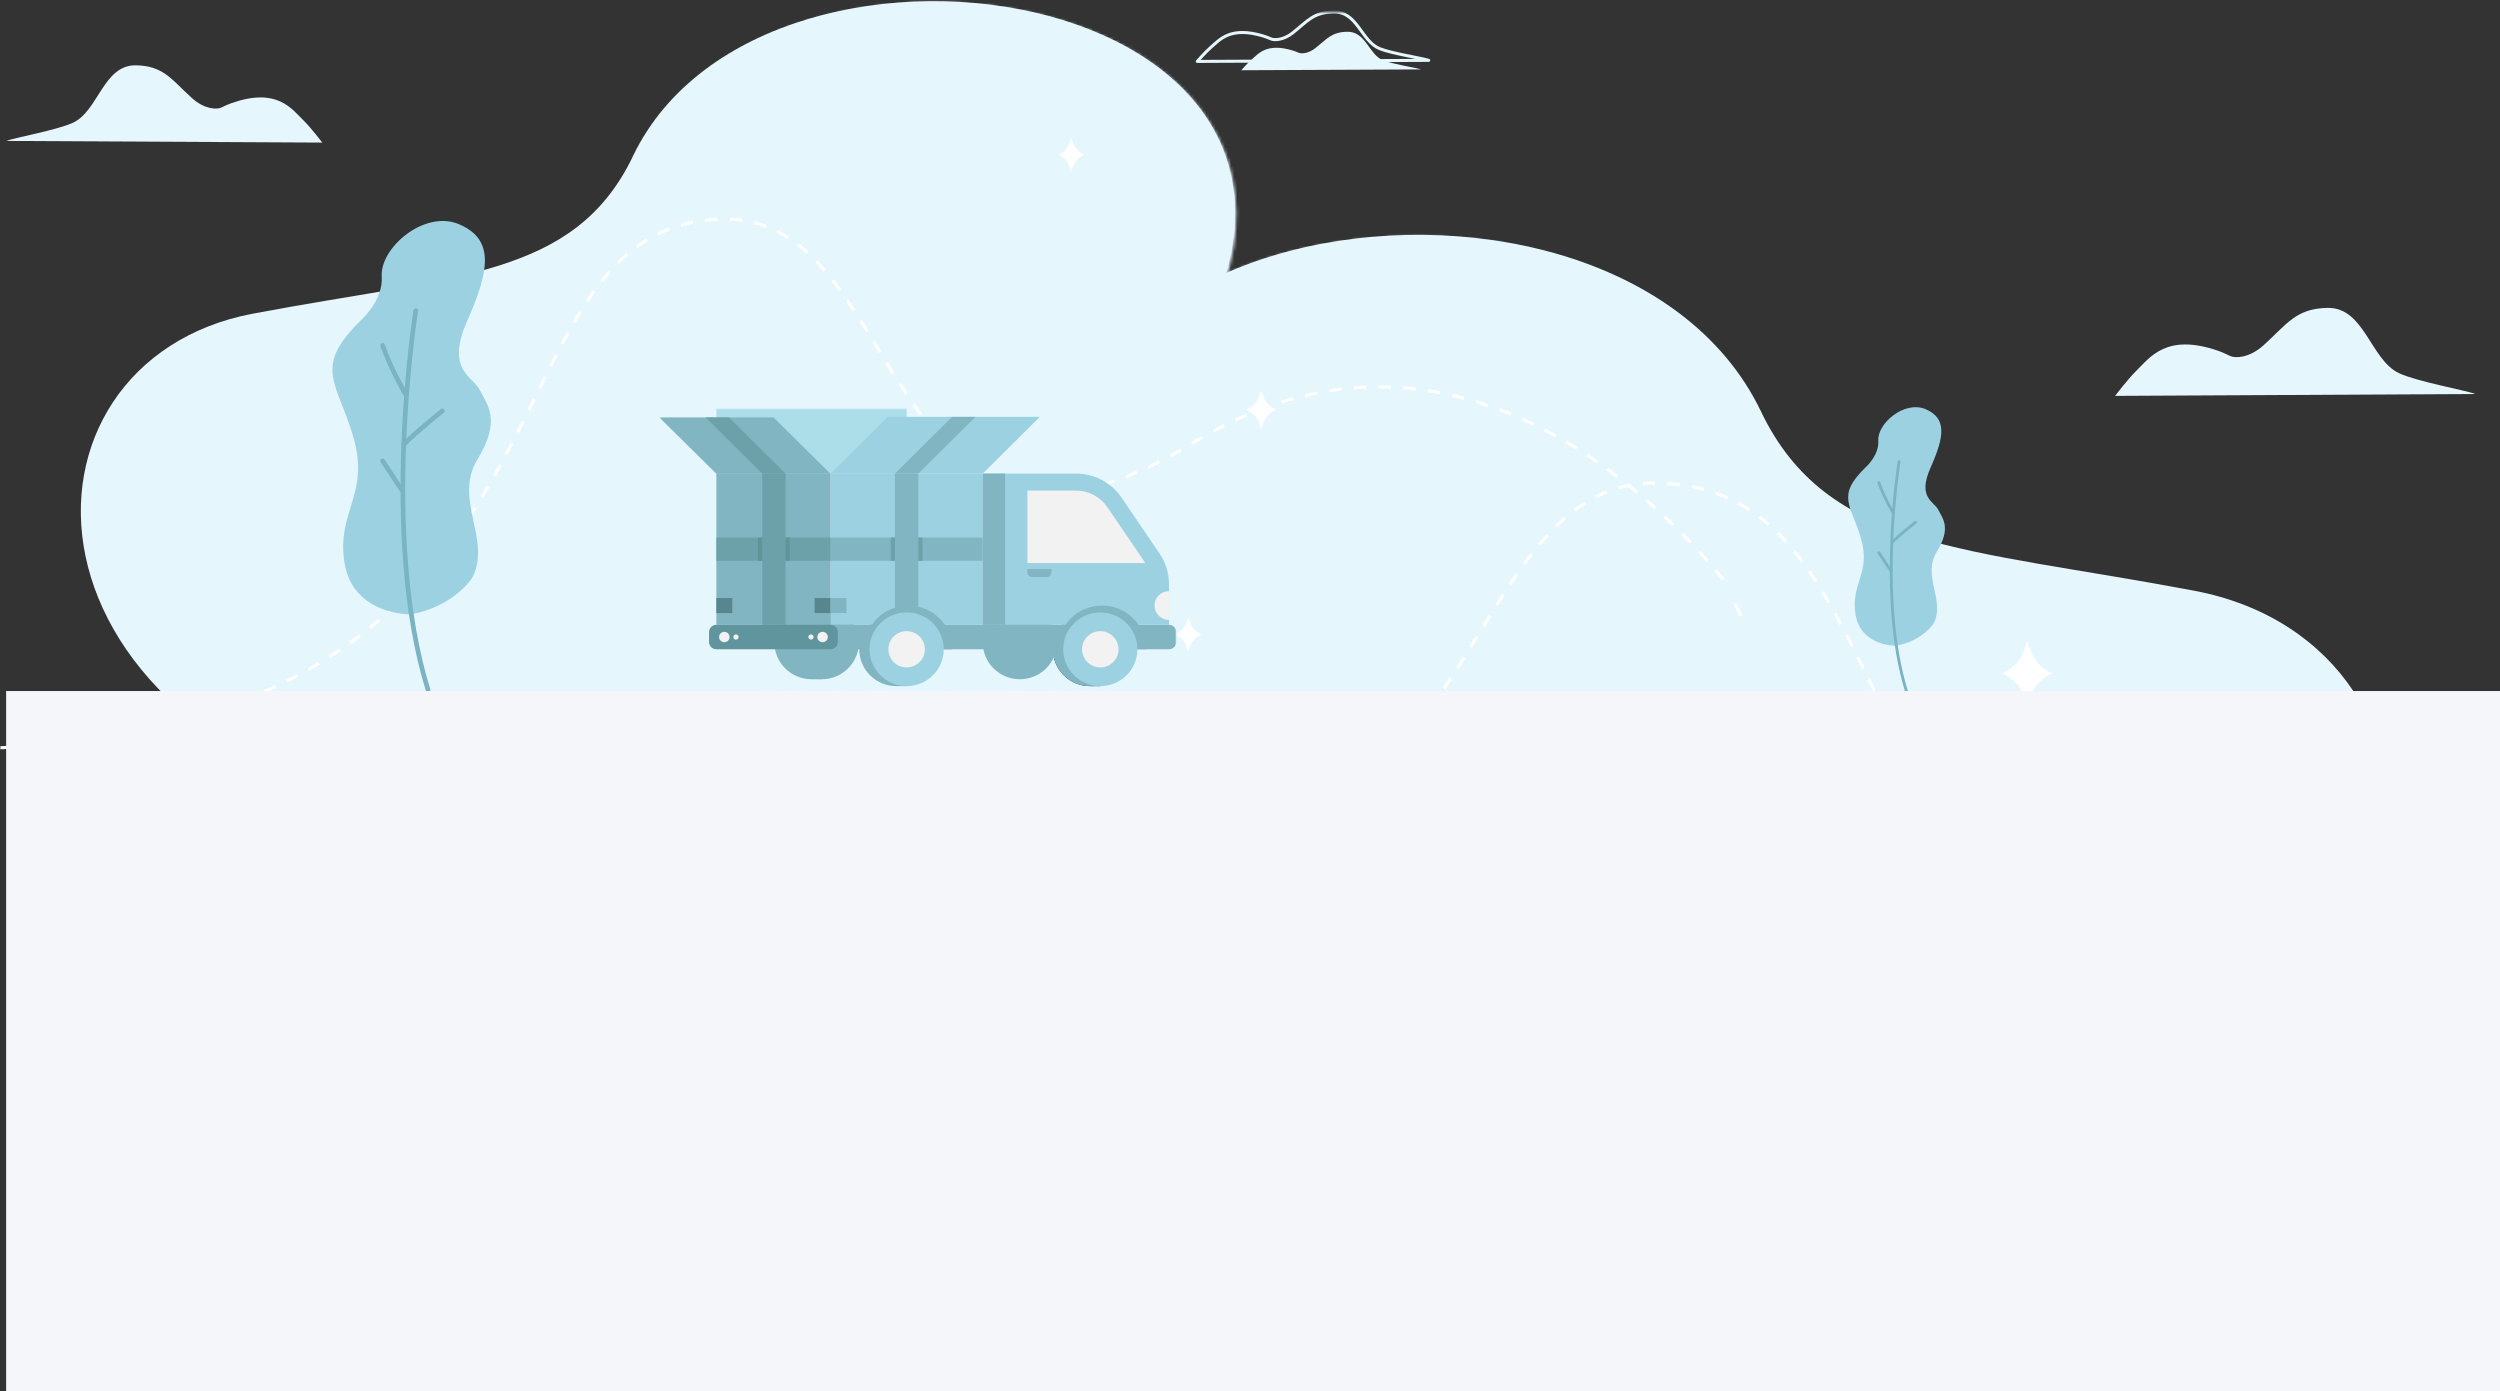 <?xml version="1.0" encoding="UTF-8"?>
<svg width="814px" height="453px" viewBox="0 0 814 453" version="1.1" xmlns="http://www.w3.org/2000/svg" xmlns:xlink="http://www.w3.org/1999/xlink">
    <rect x="0" y="0" width="814" height="453" fill="#333333" stroke="none"/>
    <!-- Generator: Sketch 51.3 (57544) - http://www.bohemiancoding.com/sketch -->
    <title>TRUCK</title>
    <desc>Created with Sketch.</desc>
    <defs>
        <path d="M205.605,58.083 C183.92,103.277 139.753,102.313 64.647,116.509 C-29.15,134.238 -30.429,275.225 134.778,306.457 C240.895,326.522 393.399,359.76 449.338,291.574 C497.017,233.456 456.436,212.853 436.116,198.089 C428.427,192.5 421.998,187.452 416.651,182.98 C402.766,171.365 399.71,151.225 409.442,135.976 C464.681,49.421 392.036,0.655 317.084,0.655 C271.167,0.657 224.383,18.957 205.605,58.083 Z" id="path-1"></path>
        <polygon id="path-3" points="0.001 1.884 1414.907 1.884 1414.907 451 0.001 451"></polygon>
        <polygon id="path-5" points="0.033 0.912 4.297 0.912 4.297 2.129 0.033 2.129"></polygon>
        <path d="M180.369,51 C161.346,90.682 122.6,89.836 56.712,102.301 C-25.572,117.868 -26.694,241.661 118.236,269.084 C211.328,286.702 345.113,315.887 394.187,256.016 C436.013,204.986 400.414,186.895 382.588,173.932 C375.842,169.025 370.203,164.592 365.511,160.666 C353.331,150.467 350.65,132.783 359.187,119.394 C407.647,43.394 343.918,0.575 278.166,0.575 C237.884,0.577 196.843,16.645 180.369,51 Z" id="path-7"></path>
        <polygon id="path-9" points="0.001 1.654 1241.242 1.654 1241.242 396 0.001 396"></polygon>
        <polygon id="path-11" points="0.029 0.801 3.768 0.801 3.768 1.871 0.029 1.871"></polygon>
        <polygon id="path-13" points="0 0.012 168.335 0.012 168.335 4.279 0 4.279"></polygon>
        <polygon id="path-15" points="0 91.548 168.336 91.548 168.336 0 0 0"></polygon>
    </defs>
    <g id="CUSTOMER-ADMIN" stroke="none" stroke-width="1" fill="none" fill-rule="evenodd">
        <g id="HOME" transform="translate(-550, -26)">
            <g id="TRUCK" transform="translate(552, -39)">
                <g stroke-width="1" fill-rule="evenodd">
                    <g id="VECTOR-BACKGROUND" transform="translate(417, 292.5) scale(-1, 1) translate(-417, -292.5) translate(30, 67)">
                        <path d="M443.915,256.822 C449.267,261.295 455.7,266.344 463.398,271.934 C483.738,286.703 524.354,307.309 476.631,365.439 C420.641,433.638 267.993,400.393 161.776,380.327 C-3.587,349.087 -2.307,208.072 91.577,190.338 C166.755,176.137 210.962,177.099 232.669,131.898 C282.146,28.881 525.861,70.197 436.699,209.808 C426.958,225.06 430.017,245.206 443.915,256.822 Z" id="Fill-1" fill="#E5F6FD" fill-rule="evenodd"></path>
                        <g id="Group-5" stroke-width="1" fill-rule="evenodd" transform="translate(27.719, 74.458)">
                            <mask id="mask-2" fill="white">
                                <use xlink:href="#path-1"></use>
                            </mask>
                            <g id="Clip-4"></g>
                            <path d="M450.657,156.922 C569.846,242.52 316.652,283.815 279.937,130.415 C243.218,-22.982 -3.37,109.994 -3.37,109.994 L157.044,-31.82 L435.149,-31.82 L450.657,156.922 Z" id="Fill-3" fill="#E5F6FD" mask="url(#mask-2)"></path>
                        </g>
                        <g id="Group-19" stroke-width="1" fill-rule="evenodd">
                            <mask id="mask-4" fill="white">
                                <use xlink:href="#path-3"></use>
                            </mask>
                            <g id="Clip-7"></g>
                            <polygon id="Fill-6" fill="#F5F6FA" mask="url(#mask-4)" points="24.35 482.91 767.603 482.91 767.603 351.61 24.35 351.61"></polygon>
                            <path d="M117.333,126.901 C117.333,126.901 113.143,121.408 110.574,118.889 C105.949,114.358 100.644,106.344 83.678,112.25 C82.36,112.709 81.083,113.318 79.812,113.93 C78.317,114.654 73.684,114.671 68.94,110.378 C61.4,103.555 58.451,98.407 48.123,98.248 C36.104,98.063 34.214,115.137 24.873,119.506 C18.928,122.289 3.244,125.052 0.001,126.284 L117.333,126.901 Z" id="Fill-13" fill="#E5F6FD" mask="url(#mask-4)"></path>
                            <path d="M416.17,17.997 C416.17,17.997 413.48,14.909 411.829,13.492 C408.859,10.943 405.452,6.437 394.556,9.758 C393.709,10.018 392.889,10.36 392.072,10.705 C391.112,11.109 388.138,11.12 385.091,8.705 C380.247,4.87 378.355,1.976 371.72,1.885 C364.001,1.781 362.788,11.381 356.788,13.838 C352.969,15.402 342.898,16.957 340.813,17.651 L416.17,17.997 Z" id="Stroke-14" stroke="#E5F6FD" stroke-width="0.99" stroke-linecap="round" stroke-linejoin="round" mask="url(#mask-4)"></path>
                            <path d="M458.436,100.076 C458.436,100.076 460.82,97.338 462.28,96.085 C464.914,93.826 467.931,89.835 477.583,92.777 C478.334,93.005 479.061,93.309 479.784,93.613 C480.635,93.975 483.27,93.984 485.969,91.846 C490.262,88.446 491.938,85.883 497.816,85.804 C504.654,85.71 505.731,94.215 511.044,96.394 C514.428,97.777 523.35,99.155 525.198,99.768 L458.436,100.076 Z" id="Fill-15" fill="#E5F6FD" mask="url(#mask-4)"></path>
                            <path d="M396.1,127.222 L395.355,125.099 L394.613,127.222 C393.986,129.011 392.5,130.521 390.483,131.415 C392.5,132.308 393.986,133.819 394.613,135.608 L395.355,137.731 L396.1,135.608 C396.724,133.819 398.213,132.308 400.228,131.415 C398.213,130.521 396.724,129.011 396.1,127.222" id="Fill-16" fill="#FFFFFF" mask="url(#mask-4)"></path>
                            <path d="M439.494,305.101 L438.749,302.978 L438.007,305.101 C437.381,306.893 435.894,308.403 433.879,309.295 C435.894,310.188 437.381,311.698 438.007,313.488 L438.749,315.611 L439.494,313.488 C440.12,311.698 441.607,310.188 443.622,309.295 C441.607,308.403 440.12,306.893 439.494,305.101" id="Fill-17" fill="#FFFFFF" mask="url(#mask-4)"></path>
                            <path d="M147.161,210.216 L145.914,206.655 L144.669,210.216 C143.62,213.217 141.125,215.751 137.748,217.249 C141.125,218.744 143.62,221.276 144.669,224.278 L145.914,227.839 L147.161,224.278 C148.211,221.276 150.705,218.744 154.083,217.249 C150.705,215.751 148.211,213.217 147.161,210.216" id="Fill-18" fill="#FFFFFF" mask="url(#mask-4)"></path>
                        </g>
                        <g id="VECTOR-DASH-LINE" transform="translate(-10.661, 155.297)" stroke-width="1">
                            <path d="M654.867,146.903 C654.867,146.903 654.14,145.356 652.734,142.645" id="Stroke-1" stroke="#FFFFFF"></path>
                            <path d="M648.468,133.59 C624.363,104.2 546.836,24.827 451.565,82.829 C336.213,153.057 346.056,0 278.304,0 C181.339,0 237.281,184.216 8.532,195.871" id="Stroke-3" stroke="#FFFFFF" stroke-dasharray="4.025,4.025"></path>
                            <g id="Group-7" fill-rule="evenodd" transform="translate(0, 195.871)">
                                <mask id="mask-6" fill="white">
                                    <use xlink:href="#path-5"></use>
                                </mask>
                                <g id="Clip-6"></g>
                                <path d="M4.297,0.912 C2.887,0.969 1.465,1.02 0.033,1.065" id="Stroke-5" stroke="#FFFFFF" mask="url(#mask-6)"></path>
                            </g>
                        </g>
                    </g>
                    <g id="VECTOR-BACKGROUND">
                        <path d="M389.429,225.502 C394.125,229.43 399.768,233.863 406.521,238.771 C424.364,251.739 459.996,269.832 418.129,320.873 C369.012,380.755 235.1,351.564 141.92,333.946 C-3.147,306.515 -2.023,182.697 80.337,167.126 C146.288,154.657 185.069,155.502 204.112,115.813 C247.515,25.359 461.318,61.637 383.099,184.222 C374.554,197.614 377.237,215.303 389.429,225.502 Z" id="Fill-1" fill="#E5F6FD" fill-rule="evenodd"></path>
                        <g id="Group-5" stroke-width="1" fill-rule="evenodd" transform="translate(24.317, 65.377)">
                            <mask id="mask-8" fill="white">
                                <use xlink:href="#path-7"></use>
                            </mask>
                            <g id="Clip-4"></g>
                            <path d="M395.344,137.785 C499.904,212.945 277.787,249.203 245.578,114.511 C213.366,-20.18 -2.956,96.58 -2.956,96.58 L137.769,-27.939 L381.739,-27.939 L395.344,137.785 Z" id="Fill-3" fill="#E5F6FD" mask="url(#mask-8)"></path>
                        </g>
                        <g id="Group-19" stroke-width="1" fill-rule="evenodd">
                            <mask id="mask-10" fill="white">
                                <use xlink:href="#path-9"></use>
                            </mask>
                            <g id="Clip-7"></g>
                            <polygon id="Fill-6" fill="#F5F6FA" mask="url(#mask-10)" points="21.361 424.019 673.388 424.019 673.388 308.731 21.361 308.731"></polygon>
                            <path d="M102.932,111.425 C102.932,111.425 99.256,106.602 97.002,104.391 C92.945,100.412 88.291,93.375 73.407,98.561 C72.251,98.964 71.131,99.499 70.016,100.037 C68.705,100.672 64.64,100.687 60.478,96.917 C53.864,90.927 51.277,86.406 42.216,86.266 C31.672,86.104 30.015,101.096 21.82,104.932 C16.605,107.376 2.846,109.802 0.001,110.884 L102.932,111.425 Z" id="Fill-13" fill="#E5F6FD" mask="url(#mask-10)"></path>
                            <path d="M365.09,15.803 C365.09,15.803 362.729,13.09 361.282,11.846 C358.676,9.609 355.687,5.652 346.129,8.568 C345.386,8.796 344.666,9.097 343.949,9.399 C343.108,9.754 340.498,9.764 337.825,7.644 C333.575,4.276 331.916,1.735 326.095,1.655 C319.324,1.563 318.26,9.993 312.996,12.151 C309.646,13.524 300.811,14.889 298.982,15.498 L365.09,15.803 Z" id="Stroke-14" stroke="#E5F6FD" stroke-width="0.99" stroke-linecap="round" stroke-linejoin="round" mask="url(#mask-10)"></path>
                            <path d="M402.168,87.872 C402.168,87.872 404.259,85.468 405.541,84.368 C407.851,82.384 410.497,78.88 418.965,81.463 C419.624,81.663 420.262,81.93 420.896,82.197 C421.642,82.515 423.954,82.522 426.322,80.645 C430.087,77.66 431.558,75.409 436.715,75.34 C442.713,75.258 443.658,82.726 448.319,84.638 C451.288,85.853 459.114,87.063 460.736,87.601 L402.168,87.872 Z" id="Fill-15" fill="#E5F6FD" mask="url(#mask-10)"></path>
                            <path d="M347.483,111.707 L346.83,109.843 L346.179,111.707 C345.629,113.278 344.325,114.604 342.556,115.389 C344.325,116.173 345.629,117.499 346.179,119.07 L346.83,120.934 L347.483,119.07 C348.031,117.499 349.336,116.173 351.104,115.389 C349.336,114.604 348.031,113.278 347.483,111.707" id="Fill-16" fill="#FFFFFF" mask="url(#mask-10)"></path>
                            <path d="M385.551,267.894 L384.898,266.03 L384.247,267.894 C383.697,269.467 382.393,270.793 380.626,271.576 C382.393,272.36 383.697,273.686 384.247,275.257 L384.898,277.122 L385.551,275.257 C386.101,273.686 387.404,272.36 389.172,271.576 C387.404,270.793 386.101,269.467 385.551,267.894" id="Fill-17" fill="#FFFFFF" mask="url(#mask-10)"></path>
                            <path d="M129.099,184.58 L128.005,181.453 L126.912,184.58 C125.992,187.215 123.804,189.44 120.841,190.755 C123.804,192.068 125.992,194.291 126.912,196.927 L128.005,200.054 L129.099,196.927 C130.019,194.291 132.208,192.068 135.171,190.755 C132.208,189.44 130.019,187.215 129.099,184.58" id="Fill-18" fill="#FFFFFF" mask="url(#mask-10)"></path>
                        </g>
                        <g id="VECTOR-DASH-LINE" transform="translate(-9.353, 136.358)" stroke-width="1">
                            <path d="M574.13,129.097 C574.13,129.097 573.493,127.737 572.26,125.355" id="Stroke-1" stroke="#FFFFFF"></path>
                            <path d="M568.519,117.398 C547.387,91.569 479.418,21.818 395.893,72.789 C294.762,134.505 303.391,0 243.992,0 C158.982,0 208.027,161.887 7.481,172.129" id="Stroke-3" stroke="#FFFFFF" stroke-dasharray="4.025,4.025"></path>
                            <g id="Group-7" fill-rule="evenodd" transform="translate(0, 172.129)">
                                <mask id="mask-12" fill="white">
                                    <use xlink:href="#path-11"></use>
                                </mask>
                                <g id="Clip-6"></g>
                                <path d="M3.768,0.801 C2.531,0.852 1.284,0.897 0.029,0.936" id="Stroke-5" stroke="#FFFFFF" mask="url(#mask-12)"></path>
                            </g>
                        </g>
                    </g>
                    <g id="VECTOR-TRUCK" transform="translate(297, 244) scale(-1, 1) translate(-297, -244) translate(213, 198)">
                        <g id="Group-3" stroke-width="1" fill-rule="evenodd" transform="translate(0, 87.269)">
                            <mask id="mask-14" fill="white">
                                <use xlink:href="#path-13"></use>
                            </mask>
                            <g id="Clip-2"></g>
                            <path d="M168.335,2.145 C168.335,3.324 126.073,4.279 73.94,4.279 C21.807,4.279 -0.001,3.324 -0.001,2.145 C-0.001,0.966 21.807,0.012 73.94,0.012 C126.073,0.012 168.335,0.966 168.335,2.145" id="Fill-1" fill="#E5F6FD" mask="url(#mask-14)"></path>
                        </g>
                        <path d="M28.09,66.404 C34.761,66.404 40.17,71.775 40.17,78.403 C40.17,85.03 34.761,90.402 28.09,90.402 L24.742,90.402 L24.742,66.404 L28.09,66.404 Z" id="Fill-4" fill="#0F222C" fill-rule="evenodd"></path>
                        <path d="M91.148,66.404 C97.819,66.404 103.227,71.775 103.227,78.403 C103.227,85.03 97.819,90.402 91.148,90.402 L87.8,90.402 L87.8,66.404 L91.148,66.404 Z" id="Fill-6" fill="#81B5C1" fill-rule="evenodd"></path>
                        <path d="M28.09,66.404 C34.761,66.404 40.17,71.775 40.17,78.403 C40.17,85.03 34.761,90.402 28.09,90.402 L24.742,90.402 L24.742,66.404 L28.09,66.404 Z" id="Fill-8" fill="#81B5C1" fill-rule="evenodd"></path>
                        <path d="M38.861,76.163 C38.861,69.537 44.268,64.165 50.941,64.165 C57.611,64.165 63.019,69.537 63.019,76.163 C63.019,82.79 57.611,88.163 50.941,88.163 C44.268,88.163 38.861,82.79 38.861,76.163" id="Fill-10" fill="#81B5C1" fill-rule="evenodd"></path>
                        <path d="M118.775,64.165 C125.445,64.165 130.854,69.536 130.854,76.164 C130.854,82.79 125.445,88.163 118.775,88.163 L115.426,88.163 L115.426,64.165 L118.775,64.165 Z" id="Fill-12" fill="#81B5C1" fill-rule="evenodd"></path>
                        <path d="M103.347,76.163 C103.347,69.537 108.754,64.165 115.425,64.165 C122.097,64.165 127.505,69.537 127.505,76.163 C127.505,82.79 122.097,88.163 115.425,88.163 C108.754,88.163 103.347,82.79 103.347,76.163" id="Fill-14" fill="#81B5C1" fill-rule="evenodd"></path>
                        <mask id="mask-16" fill="white">
                            <use xlink:href="#path-15"></use>
                        </mask>
                        <g id="Clip-17"></g>
                        <polygon id="Fill-16" fill="#ACDEEA" fill-rule="evenodd" mask="url(#mask-16)" points="87.799 21.255 149.749 21.255 149.749 0 87.799 0"></polygon>
                        <polygon id="Fill-18" fill="#9CD1E2" fill-rule="evenodd" mask="url(#mask-16)" points="63.019 70.429 112.58 70.429 112.58 21.198 63.019 21.198"></polygon>
                        <polygon id="Fill-19" fill="#81B5C1" fill-rule="evenodd" mask="url(#mask-16)" points="63.018 49.595 112.579 49.595 112.579 42.032 63.018 42.032"></polygon>
                        <polygon id="Fill-20" fill="#6DA1AA" fill-rule="evenodd" mask="url(#mask-16)" points="82.63 49.595 92.971 49.595 92.971 42.032 82.63 42.032"></polygon>
                        <polygon id="Fill-21" fill="#81B5C1" fill-rule="evenodd" mask="url(#mask-16)" points="83.992 70.429 91.605 70.429 91.605 21.198 83.992 21.198"></polygon>
                        <polygon id="Fill-22" fill="#81B5C1" fill-rule="evenodd" mask="url(#mask-16)" points="112.579 70.429 149.75 70.429 149.75 21.198 112.579 21.198"></polygon>
                        <polygon id="Fill-23" fill="#6DA1AA" fill-rule="evenodd" mask="url(#mask-16)" points="112.579 49.595 149.75 49.595 149.75 42.032 112.579 42.032"></polygon>
                        <polygon id="Fill-24" fill="#5F9499" fill-rule="evenodd" mask="url(#mask-16)" points="125.844 49.595 136.184 49.595 136.184 42.032 125.844 42.032"></polygon>
                        <polygon id="Fill-25" fill="#81B5C1" fill-rule="evenodd" mask="url(#mask-16)" points="112.579 21.255 149.751 21.255 168.335 2.903 131.165 2.903"></polygon>
                        <polygon id="Fill-26" fill="#6DA1AA" fill-rule="evenodd" mask="url(#mask-16)" points="127.208 70.429 134.82 70.429 134.82 21.198 127.208 21.198"></polygon>
                        <polygon id="Fill-27" fill="#6DA1AA" fill-rule="evenodd" mask="url(#mask-16)" points="127.208 21.198 134.82 21.198 153.238 2.903 145.626 2.903"></polygon>
                        <polygon id="Fill-28" fill="#9CD1E2" fill-rule="evenodd" mask="url(#mask-16)" points="112.579 21.198 63.018 21.198 44.435 2.737 93.994 2.737"></polygon>
                        <polygon id="Fill-29" fill="#81B5C1" fill-rule="evenodd" mask="url(#mask-16)" points="91.606 21.198 83.993 21.198 65.407 2.737 73.02 2.737"></polygon>
                        <path d="M2.384,78.403 L112.579,78.403 L112.579,70.429 L2.384,70.429 C1.067,70.429 -0,71.489 -0,72.797 L-0,76.035 C-0,77.343 1.067,78.403 2.384,78.403" id="Fill-30" fill="#81B5C1" fill-rule="evenodd" mask="url(#mask-16)"></path>
                        <path d="M2.384,70.429 L63.019,70.429 L63.019,21.197 L32.635,21.197 C26.703,21.197 21.159,24.123 17.84,29.004 L5.445,47.228 C3.449,50.16 2.384,53.618 2.384,57.159 L2.384,70.429 Z" id="Fill-31" fill="#9CD1E2" fill-rule="evenodd" mask="url(#mask-16)"></path>
                        <path d="M48.467,50.329 L48.467,26.739 L32.635,26.739 C28.55,26.739 24.748,28.746 22.461,32.108 L10.067,50.329 L48.467,50.329 Z" id="Fill-32" fill="#F2F2F2" fill-rule="evenodd" mask="url(#mask-16)"></path>
                        <polygon id="Fill-33" fill="#81B5C1" fill-rule="evenodd" mask="url(#mask-16)" points="55.717 70.429 63.018 70.429 63.018 21.198 55.717 21.198"></polygon>
                        <path d="M87.241,64.165 C95.158,64.165 101.575,70.54 101.575,78.404 L72.907,78.404 C72.907,70.54 79.325,64.165 87.241,64.165" id="Fill-34" fill="#81B5C1" fill-rule="evenodd" mask="url(#mask-16)"></path>
                        <path d="M24.183,64.165 C32.101,64.165 38.518,70.54 38.518,78.404 L9.851,78.404 C9.851,70.54 16.268,64.165 24.183,64.165" id="Fill-35" fill="#81B5C1" fill-rule="evenodd" mask="url(#mask-16)"></path>
                        <path d="M75.72,78.403 C75.72,71.776 81.127,66.404 87.8,66.404 C94.47,66.404 99.879,71.776 99.879,78.403 C99.879,85.029 94.47,90.402 87.8,90.402 C81.127,90.402 75.72,85.029 75.72,78.403" id="Fill-36" fill="#9CD1E2" fill-rule="evenodd" mask="url(#mask-16)"></path>
                        <path d="M81.856,78.403 C81.856,75.143 84.517,72.499 87.8,72.499 C91.082,72.499 93.743,75.143 93.743,78.403 C93.743,81.664 91.082,84.307 87.8,84.307 C84.517,84.307 81.856,81.664 81.856,78.403" id="Fill-37" fill="#F2F2F2" fill-rule="evenodd" mask="url(#mask-16)"></path>
                        <path d="M12.663,78.403 C12.663,71.776 18.071,66.404 24.742,66.404 C31.413,66.404 36.822,71.776 36.822,78.403 C36.822,85.029 31.413,90.402 24.742,90.402 C18.071,90.402 12.663,85.029 12.663,78.403" id="Fill-38" fill="#9CD1E2" fill-rule="evenodd" mask="url(#mask-16)"></path>
                        <path d="M18.799,78.403 C18.799,75.143 21.46,72.499 24.742,72.499 C28.024,72.499 30.685,75.143 30.685,78.403 C30.685,81.664 28.024,84.307 24.742,84.307 C21.46,84.307 18.799,81.664 18.799,78.403" id="Fill-39" fill="#F2F2F2" fill-rule="evenodd" mask="url(#mask-16)"></path>
                        <polygon id="Fill-40" fill="#57868E" fill-rule="evenodd" mask="url(#mask-16)" points="112.579 66.611 117.756 66.611 117.756 61.717 112.579 61.717"></polygon>
                        <polygon id="Fill-41" fill="#81B5C1" fill-rule="evenodd" mask="url(#mask-16)" points="107.403 66.611 112.579 66.611 112.579 61.717 107.403 61.717"></polygon>
                        <polygon id="Fill-42" fill="#57868E" fill-rule="evenodd" mask="url(#mask-16)" points="144.573 66.611 149.75 66.611 149.75 61.717 144.573 61.717"></polygon>
                        <path d="M42.188,54.884 L46.953,54.884 C47.787,54.884 48.467,54.21 48.467,53.38 L48.467,52.304 L40.674,52.304 L40.674,53.38 C40.674,54.21 41.351,54.884 42.188,54.884" id="Fill-43" fill="#81B5C1" fill-rule="evenodd" mask="url(#mask-16)"></path>
                        <path d="M42.188,54.246 L46.953,54.246 C47.787,54.246 48.467,53.572 48.467,52.742 L48.467,52.304 L40.674,52.304 L40.674,52.742 C40.674,53.572 41.351,54.246 42.188,54.246" id="Fill-44" fill="#81B5C1" fill-rule="evenodd" mask="url(#mask-16)"></path>
                        <path d="M7.089,64.165 C7.089,61.583 4.983,59.49 2.384,59.49 L2.384,68.84 C4.983,68.84 7.089,66.746 7.089,64.165" id="Fill-45" fill="#F2F2F2" fill-rule="evenodd" mask="url(#mask-16)"></path>
                        <path d="M149.75,70.429 L112.579,70.429 C111.263,70.429 110.196,71.489 110.196,72.796 L110.196,76.035 C110.196,77.343 111.263,78.403 112.579,78.403 L149.75,78.403 C151.067,78.403 152.133,77.343 152.133,76.035 L152.133,72.796 C152.133,71.489 151.067,70.429 149.75,70.429" id="Fill-46" fill="#61959E" fill-rule="evenodd" mask="url(#mask-16)"></path>
                        <path d="M116.874,74.416 C116.874,73.481 116.11,72.722 115.168,72.722 C114.226,72.722 113.462,73.481 113.462,74.416 C113.462,75.352 114.226,76.11 115.168,76.11 C116.11,76.11 116.874,75.352 116.874,74.416" id="Fill-47" fill="#F2F2F2" fill-rule="evenodd" mask="url(#mask-16)"></path>
                        <path d="M119.811,74.416 C119.811,73.948 119.43,73.568 118.958,73.568 C118.487,73.568 118.105,73.948 118.105,74.416 C118.105,74.883 118.487,75.263 118.958,75.263 C119.43,75.263 119.811,74.883 119.811,74.416" id="Fill-48" fill="#F2F2F2" fill-rule="evenodd" mask="url(#mask-16)"></path>
                        <path d="M145.456,74.416 C145.456,75.352 146.22,76.11 147.162,76.11 C148.103,76.11 148.867,75.352 148.867,74.416 C148.867,73.481 148.103,72.722 147.162,72.722 C146.22,72.722 145.456,73.481 145.456,74.416" id="Fill-49" fill="#F2F2F2" fill-rule="evenodd" mask="url(#mask-16)"></path>
                        <path d="M142.519,74.416 C142.519,74.883 142.9,75.263 143.372,75.263 C143.842,75.263 144.225,74.883 144.225,74.416 C144.225,73.948 143.842,73.568 143.372,73.568 C142.9,73.568 142.519,73.948 142.519,74.416" id="Fill-50" fill="#F2F2F2" fill-rule="evenodd" mask="url(#mask-16)"></path>
                    </g>
                    <g id="VECTOR-TREE" transform="translate(599, 197)">
                        <path d="M16.42,78.24 C15.989,78.318 4.869,78.287 3.174,68.149 C1.48,58.011 8.172,54.666 5.001,43.53 C1.83,32.394 -3.377,29.699 6.463,20.144 C6.463,20.144 10.893,16.243 10.568,11.537 C10.18,5.904 19.087,-1.732 26.012,1.244 C32.936,4.22 32.089,10.173 27.631,20.166 C23.173,30.16 28.717,31.163 30.138,34.057 C31.56,36.953 34.407,39.831 29.585,47.715 C24.763,55.598 32.55,63.62 28.536,71.098 C28.536,71.098 24.902,76.711 16.42,78.24" id="Fill-8" fill="#9CD1E2"></path>
                        <path d="M19.967,93.669 C20.195,93.581 20.319,93.33 20.245,93.094 C10.703,62.661 17.731,18.809 17.803,18.369 C17.844,18.115 17.673,17.875 17.418,17.834 C17.164,17.791 16.925,17.964 16.883,18.218 C16.81,18.66 9.748,62.732 19.355,93.373 C19.432,93.619 19.694,93.755 19.94,93.679 C19.949,93.676 19.958,93.672 19.967,93.669" id="Fill-9" fill="#7AB3C1"></path>
                        <path d="M15.637,35.513 C15.662,35.503 15.686,35.492 15.709,35.478 C15.93,35.346 16.003,35.06 15.871,34.839 C15.84,34.786 12.747,29.574 11.193,24.994 C11.11,24.751 10.845,24.62 10.601,24.703 C10.355,24.785 10.227,25.051 10.309,25.294 C11.897,29.968 15.039,35.263 15.071,35.316 C15.188,35.514 15.429,35.592 15.637,35.513" id="Fill-10" fill="#7AB3C1"></path>
                        <path d="M15.158,45.114 C15.22,45.091 15.279,45.052 15.328,45.001 C17.429,42.803 22.859,38.492 22.914,38.449 C23.116,38.289 23.149,37.996 22.989,37.794 C22.83,37.592 22.537,37.555 22.334,37.718 C22.109,37.896 16.8,42.112 14.654,44.356 C14.476,44.543 14.482,44.838 14.669,45.015 C14.803,45.144 14.995,45.176 15.158,45.114" id="Fill-11" fill="#7AB3C1"></path>
                        <path d="M14.919,54.437 C14.95,54.423 14.981,54.408 15.01,54.389 C15.225,54.248 15.283,53.958 15.141,53.743 L11.122,47.679 C10.98,47.465 10.691,47.406 10.476,47.548 C10.261,47.691 10.202,47.98 10.345,48.196 L14.364,54.258 C14.487,54.444 14.719,54.513 14.919,54.437" id="Fill-12" fill="#7AB3C1"></path>
                    </g>
                    <g id="VECTOR-TREE" transform="translate(105, 136)">
                        <path d="M26.87,129.013 C26.164,129.142 7.968,129.091 5.194,112.374 C2.422,95.657 13.373,90.141 8.184,71.779 C2.995,53.416 -5.525,48.972 10.576,33.217 C10.576,33.217 17.826,26.784 17.294,19.024 C16.659,9.736 31.234,-2.856 42.566,2.052 C53.896,6.959 52.51,16.775 45.215,33.253 C37.92,49.732 46.992,51.386 49.317,56.158 C51.644,60.933 56.303,65.679 48.412,78.679 C40.522,91.678 53.264,104.906 46.696,117.236 C46.696,117.236 40.749,126.492 26.87,129.013" id="Fill-8" fill="#9CD1E2"></path>
                        <path d="M32.673,154.454 C33.046,154.309 33.249,153.895 33.128,153.506 C17.514,103.324 29.014,31.015 29.132,30.289 C29.199,29.87 28.919,29.475 28.502,29.407 C28.086,29.336 27.695,29.621 27.626,30.04 C27.507,30.769 15.951,103.441 31.671,153.966 C31.797,154.372 32.226,154.596 32.629,154.471 C32.643,154.466 32.658,154.459 32.673,154.454" id="Fill-9" fill="#7AB3C1"></path>
                        <path d="M25.587,58.558 C25.628,58.542 25.668,58.524 25.705,58.5 C26.067,58.283 26.186,57.811 25.97,57.447 C25.92,57.359 20.858,48.765 18.315,41.213 C18.18,40.812 17.746,40.596 17.347,40.733 C16.944,40.868 16.735,41.307 16.869,41.708 C19.467,49.415 24.609,58.146 24.661,58.233 C24.853,58.56 25.247,58.688 25.587,58.558" id="Fill-10" fill="#7AB3C1"></path>
                        <path d="M24.804,74.391 C24.906,74.353 25.002,74.288 25.083,74.204 C28.521,70.58 37.406,63.471 37.496,63.4 C37.827,63.137 37.881,62.653 37.619,62.32 C37.359,61.987 36.879,61.926 36.547,62.195 C36.179,62.489 27.491,69.44 23.98,73.141 C23.688,73.449 23.698,73.935 24.004,74.227 C24.223,74.44 24.538,74.493 24.804,74.391" id="Fill-11" fill="#7AB3C1"></path>
                        <path d="M24.413,89.762 C24.463,89.741 24.514,89.716 24.562,89.685 C24.913,89.451 25.008,88.972 24.776,88.62 L18.199,78.62 C17.967,78.268 17.494,78.169 17.142,78.404 C16.791,78.64 16.694,79.117 16.928,79.471 L23.505,89.469 C23.706,89.774 24.085,89.888 24.413,89.762" id="Fill-12" fill="#7AB3C1"></path>
                    </g>
                </g>
                <rect id="Rectangle-5" fill="#F5F6FA" fill-rule="nonzero" x="0" y="290" width="812" height="228"></rect>
            </g>
        </g>
    </g>
</svg>